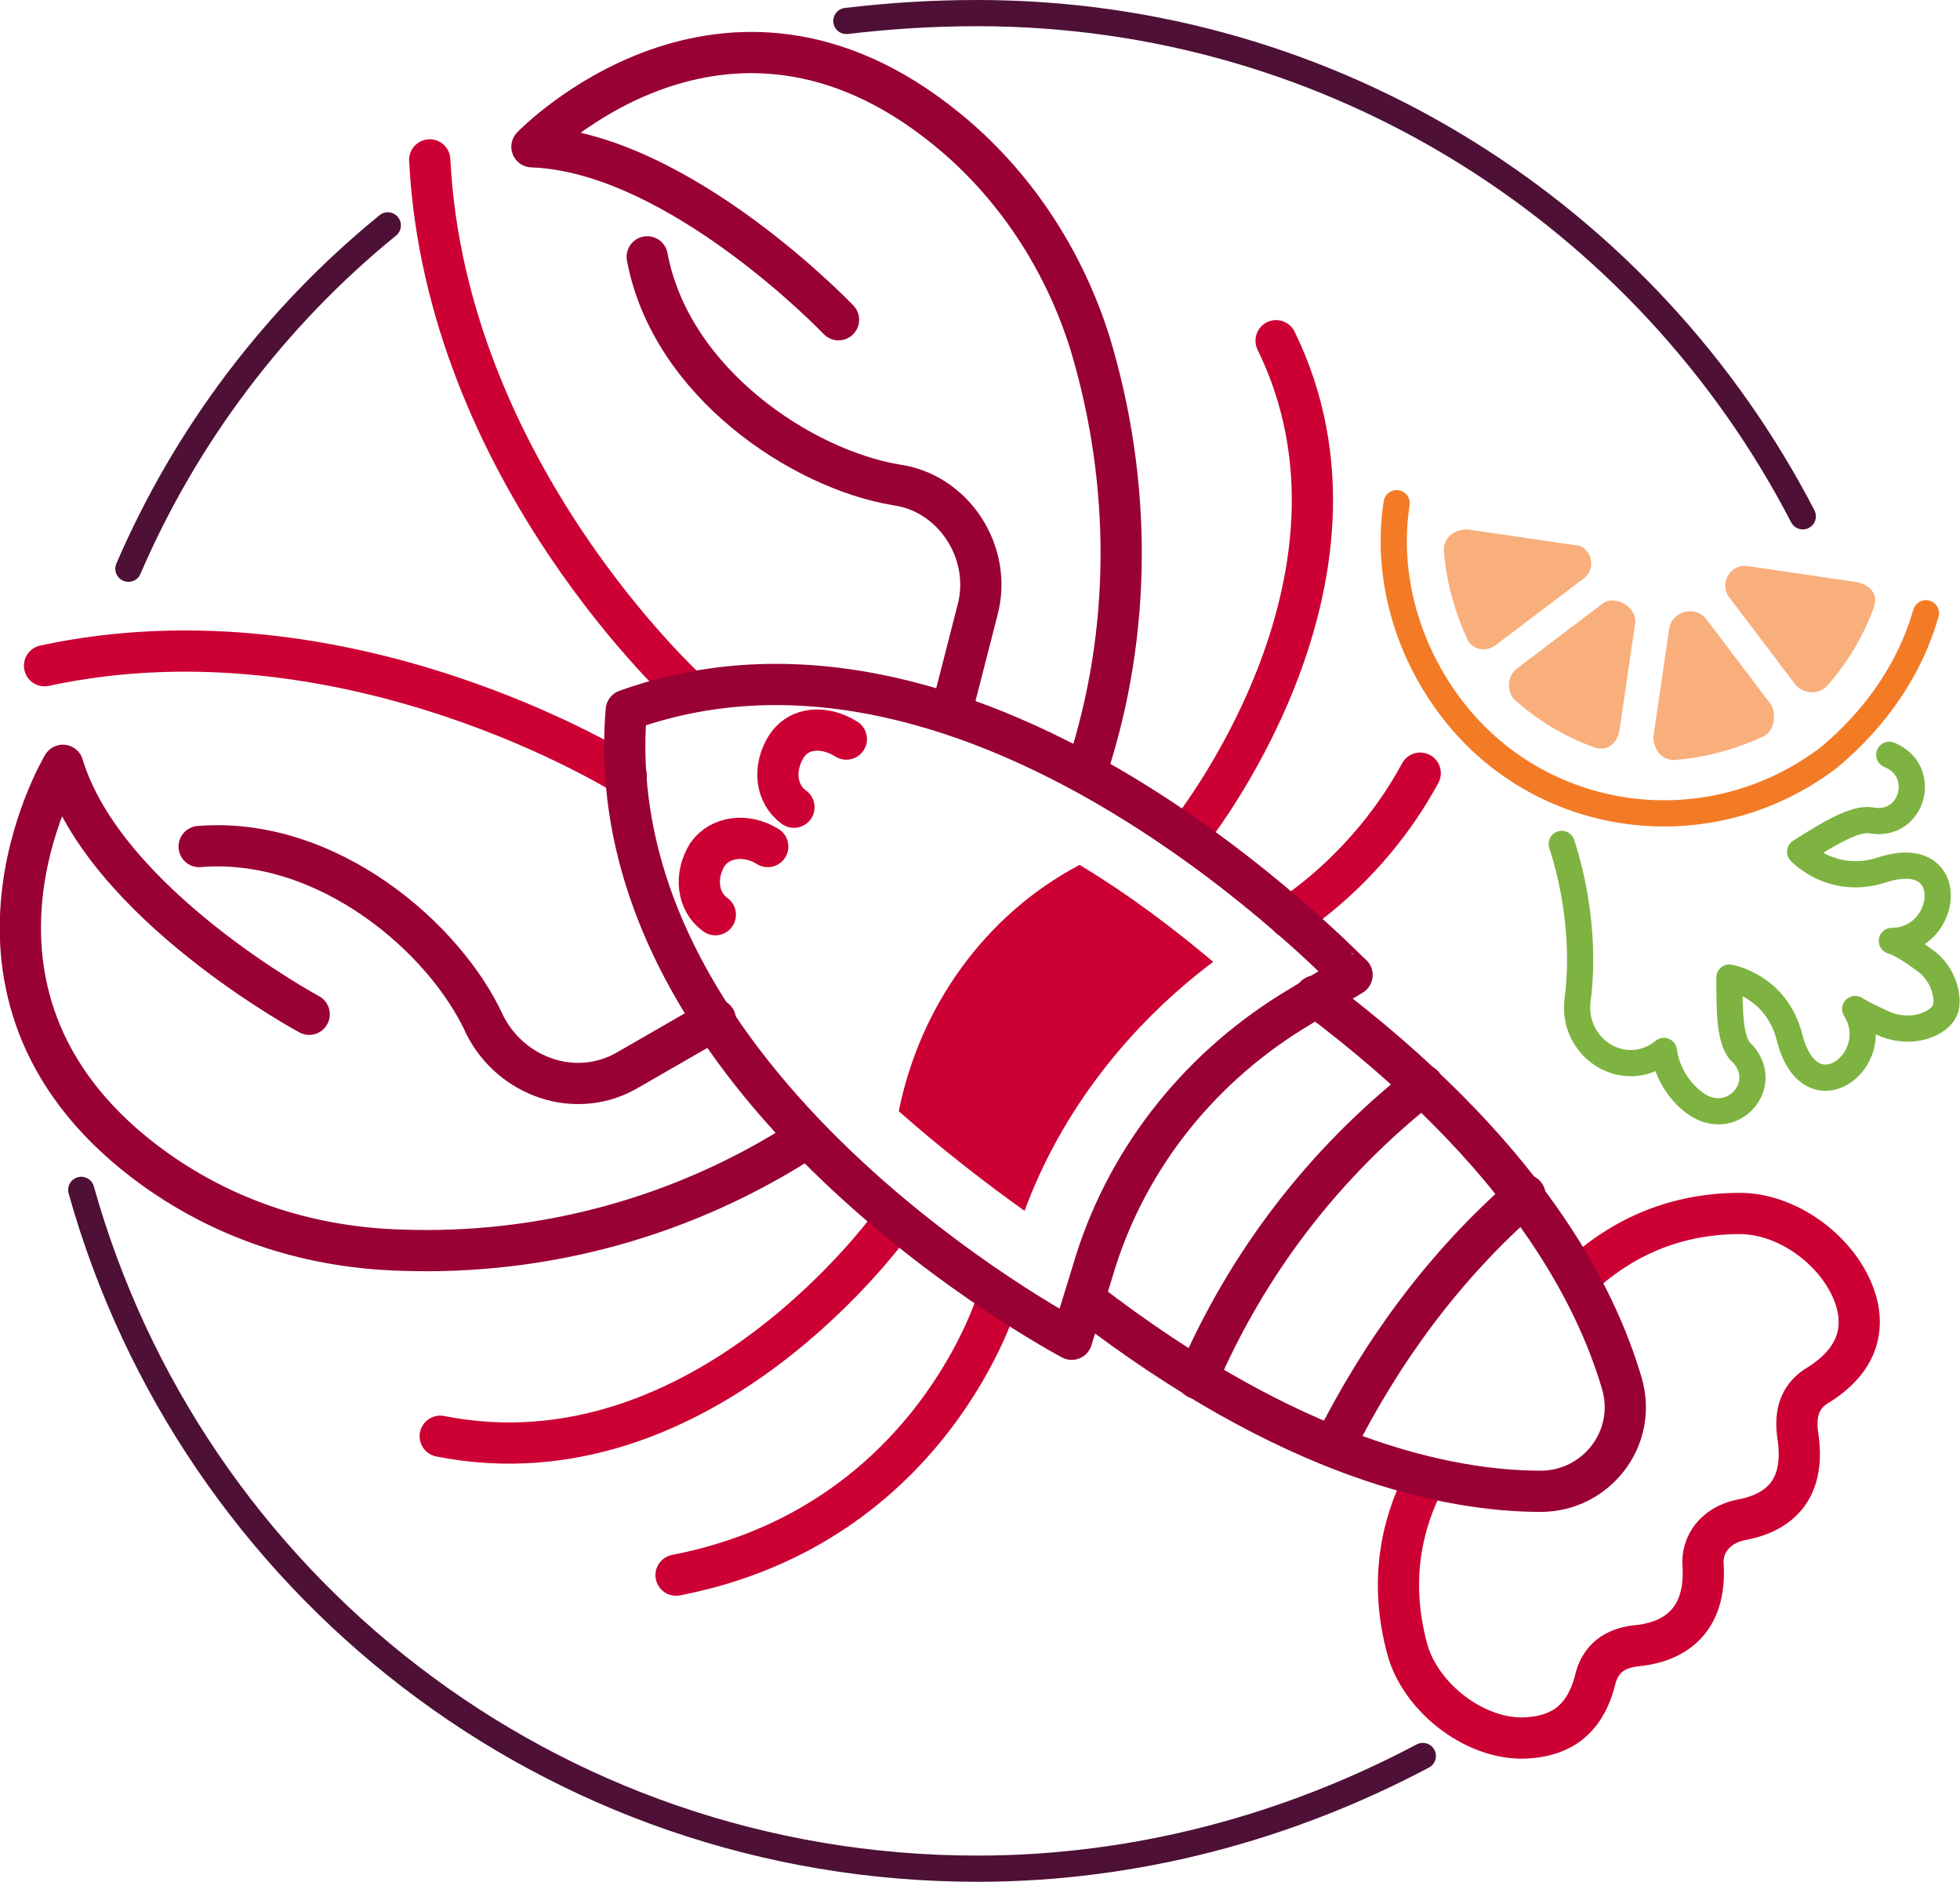 <?xml version="1.0" encoding="utf-8"?>
<!-- Generator: Adobe Illustrator 25.2.0, SVG Export Plug-In . SVG Version: 6.00 Build 0)  -->
<svg version="1.1" id="Layer_1" xmlns="http://www.w3.org/2000/svg" xmlns:xlink="http://www.w3.org/1999/xlink" x="0px" y="0px"
	 viewBox="0 0 74.8 71.8" style="enable-background:new 0 0 74.8 71.8;" xml:space="preserve">
<style type="text/css">
	.st0{fill:none;stroke:#CC0033;stroke-width:1.573;stroke-linecap:round;stroke-linejoin:round;stroke-miterlimit:10;}
	.st1{fill:none;stroke:#990033;stroke-width:1.573;stroke-linecap:round;stroke-linejoin:round;stroke-miterlimit:10;}
	.st2{fill:#CC0033;}
	.st3{fill:none;stroke:#4E1036;stroke-linecap:round;stroke-linejoin:round;stroke-miterlimit:10;}
	.st4{fill:none;stroke:#7EB341;stroke-linecap:round;stroke-linejoin:round;stroke-miterlimit:10;}
	.st5{fill:none;stroke:#F47B26;stroke-linecap:round;stroke-linejoin:round;stroke-miterlimit:10;}
	.st6{fill:#F8AF7C;}
</style>
<g>
	<g>
		<path id="XMLID_2814_" class="st0" d="M45.3,31.9c0,0,7.9-9.7,3.4-18.9"/>
		<path id="XMLID_2813_" class="st0" d="M49.2,35c0,0,3-1.8,5-5.5"/>
		<path id="XMLID_2812_" class="st0" d="M34.1,46.6c0,0-7.2,10.2-17.3,8.2"/>
		<path id="XMLID_2811_" class="st0" d="M38.1,49.5c0,0-2.5,8.7-12.3,10.6"/>
		<path id="XMLID_2808_" class="st0" d="M54.4,56.4c-0.9,1.7-1.4,3.9-0.7,6.5c0.5,1.9,2.7,3.6,4.7,3.4c1.1-0.1,2.1-0.6,2.5-2.3
			c0.2-0.7,0.7-1.1,1.5-1.2c1.2-0.1,2.7-0.7,2.6-3c-0.1-0.9,0.5-1.6,1.4-1.8c2.3-0.4,2.4-2.1,2.2-3.3c-0.1-0.8,0.1-1.4,0.7-1.8
			c1.5-0.9,1.8-2,1.6-3c-0.4-1.9-2.5-3.6-4.5-3.6c-2.7,0-4.7,1.1-6.1,2.4"/>
		<path id="XMLID_210_" class="st1" d="M32,12.2c0,0-6.1-6.4-11.7-6.6c0,0,7.3-7.6,15.8-0.7c2.6,2.1,4.5,5,5.5,8.2l0,0
			c1.6,5.3,1.6,11-0.1,16.2l0,0"/>
		<path id="XMLID_168_" class="st1" d="M36.3,27.2l1-3.9c0.6-2.2-0.9-4.5-3.1-4.8c-3.6-0.6-8.6-3.9-9.5-8.7"/>
		<path id="XMLID_212_" class="st1" d="M11.8,38.7c0,0-7.8-4.2-9.4-9.5c0,0-5.4,9,3.5,15.4c2.8,2,6,3,9.4,3.1l0,0
			c5.5,0.2,10.9-1.3,15.5-4.3"/>
		<path id="XMLID_211_" class="st1" d="M27.3,38.9l-3.3,1.9c-2,1.2-4.5,0.3-5.5-1.7c-1.5-3.3-6-7.2-10.9-6.8"/>
		<path id="XMLID_2805_" class="st0" d="M27.3,34.9c-0.7-0.5-0.8-1.5-0.3-2.3c0.5-0.7,1.5-0.8,2.3-0.3"/>
		<path id="XMLID_2804_" class="st0" d="M30.3,30.8c-0.7-0.5-0.8-1.5-0.3-2.3s1.5-0.8,2.3-0.3"/>
		<path id="XMLID_2803_" class="st1" d="M45.7,52.6c1.9-4.4,4.8-8.2,8.6-11.2"/>
		<path id="XMLID_2802_" class="st1" d="M50.9,55.2c1.8-3.6,4.2-6.9,7.3-9.6"/>
		<path id="XMLID_2801_" class="st0" d="M26.3,26.4c0,0-9.3-8.4-9.9-20.3"/>
		<path id="XMLID_2800_" class="st0" d="M23.9,29.6c0,0-10.6-6.7-22.2-4.2"/>
		<path class="st2" d="M39.1,46.2c1.4-3.8,4-7.1,7.2-9.5c-1.3-1.1-3.1-2.5-5.1-3.7c-3.6,1.9-6.1,5.4-6.9,9.4
			C36,43.9,37.7,45.2,39.1,46.2z"/>
		<path id="XMLID_2810_" class="st1" d="M23.9,27.1c-1.2,14.4,17,24,17,24l0.8-2.6c1.2-4.1,3.9-7.6,7.6-9.9l2.3-1.4
			C51.5,37.2,37.5,22.2,23.9,27.1z"/>
		<path id="XMLID_2809_" class="st1" d="M41.4,49.6c7.9,6.1,13.9,7.3,17.4,7.3c2.1,0,3.7-2,3.1-4.1C60.9,49.4,58.2,44,50.2,38"/>
	</g>
	<path class="st3" d="M3.1,45.4C7.3,60.4,21,71.3,37.3,71.3c6.1,0,11.9-1.6,17-4.3"/>
	<path class="st3" d="M14.8,8.6c-4.3,3.5-7.7,8-9.9,13.1"/>
	<path class="st3" d="M68.8,19.7C62.9,8.3,51,0.5,37.3,0.5c-1.7,0-3.3,0.1-5,0.3"/>
	<path id="XMLID_5_" class="st4" d="M72.1,28.8c1.5,0.6,0.9,2.8-0.7,2.5c-0.6-0.1-1.6,0.5-2.7,1.2c0,0,1.2,1.3,3.1,0.7
		c3-1,2.6,2.7,0.4,2.7c0,0,0.4,0.1,1.2,0.7c0.9,0.6,1,1.7,0.8,2C74,39,73.1,39.5,72,39.1c-0.9-0.4-1.2-0.6-1.2-0.6
		c1.2,1.9-1.7,4.2-2.5,1.1c-0.5-2-2.3-2.3-2.3-2.3c0,1.3,0,2.5,0.5,2.9c1.1,1.2-0.4,2.9-1.8,1.9c-1.1-0.8-1.2-2-1.2-2
		C62,41.3,60,40,60.2,38.2c0.3-2.2-0.1-4.5-0.6-6"/>
	<g>
		<path class="st5" d="M73.5,23.4c-0.6,2.1-1.9,4-3.7,5.5c-4.6,3.5-11.1,2.6-14.5-2c-1.7-2.3-2.4-5.1-2-7.7"/>
		<path class="st6" d="M71.5,23.2c-0.4,1.1-1,2.1-1.8,3c-0.3,0.3-0.9,0.3-1.2-0.1l-2.5-3.3c-0.4-0.5,0-1.3,0.7-1.2l4.1,0.6
			C71.4,22.3,71.7,22.7,71.5,23.2z"/>
		<path class="st6" d="M62.4,23.8l-0.6,4.1c-0.1,0.5-0.5,0.8-1,0.6c-1.1-0.4-2.1-1-3-1.8c-0.3-0.3-0.3-0.9,0.1-1.2l3.3-2.5
			C61.7,22.7,62.5,23.2,62.4,23.8z"/>
		<path class="st6" d="M67.3,28.1c-1.1,0.5-2.2,0.8-3.4,0.9c-0.5,0-0.8-0.4-0.8-0.9l0.6-4.1c0.1-0.7,1-0.9,1.4-0.4l2.5,3.3
			C67.8,27.3,67.7,27.9,67.3,28.1z"/>
		<path class="st6" d="M60.4,22.1l-3.3,2.5c-0.4,0.3-0.9,0.2-1.1-0.2c-0.5-1.1-0.8-2.2-0.9-3.4c0-0.5,0.4-0.8,0.9-0.8l4.1,0.6
			C60.7,20.8,61,21.7,60.4,22.1z"/>
	</g>
</g>
</svg>
